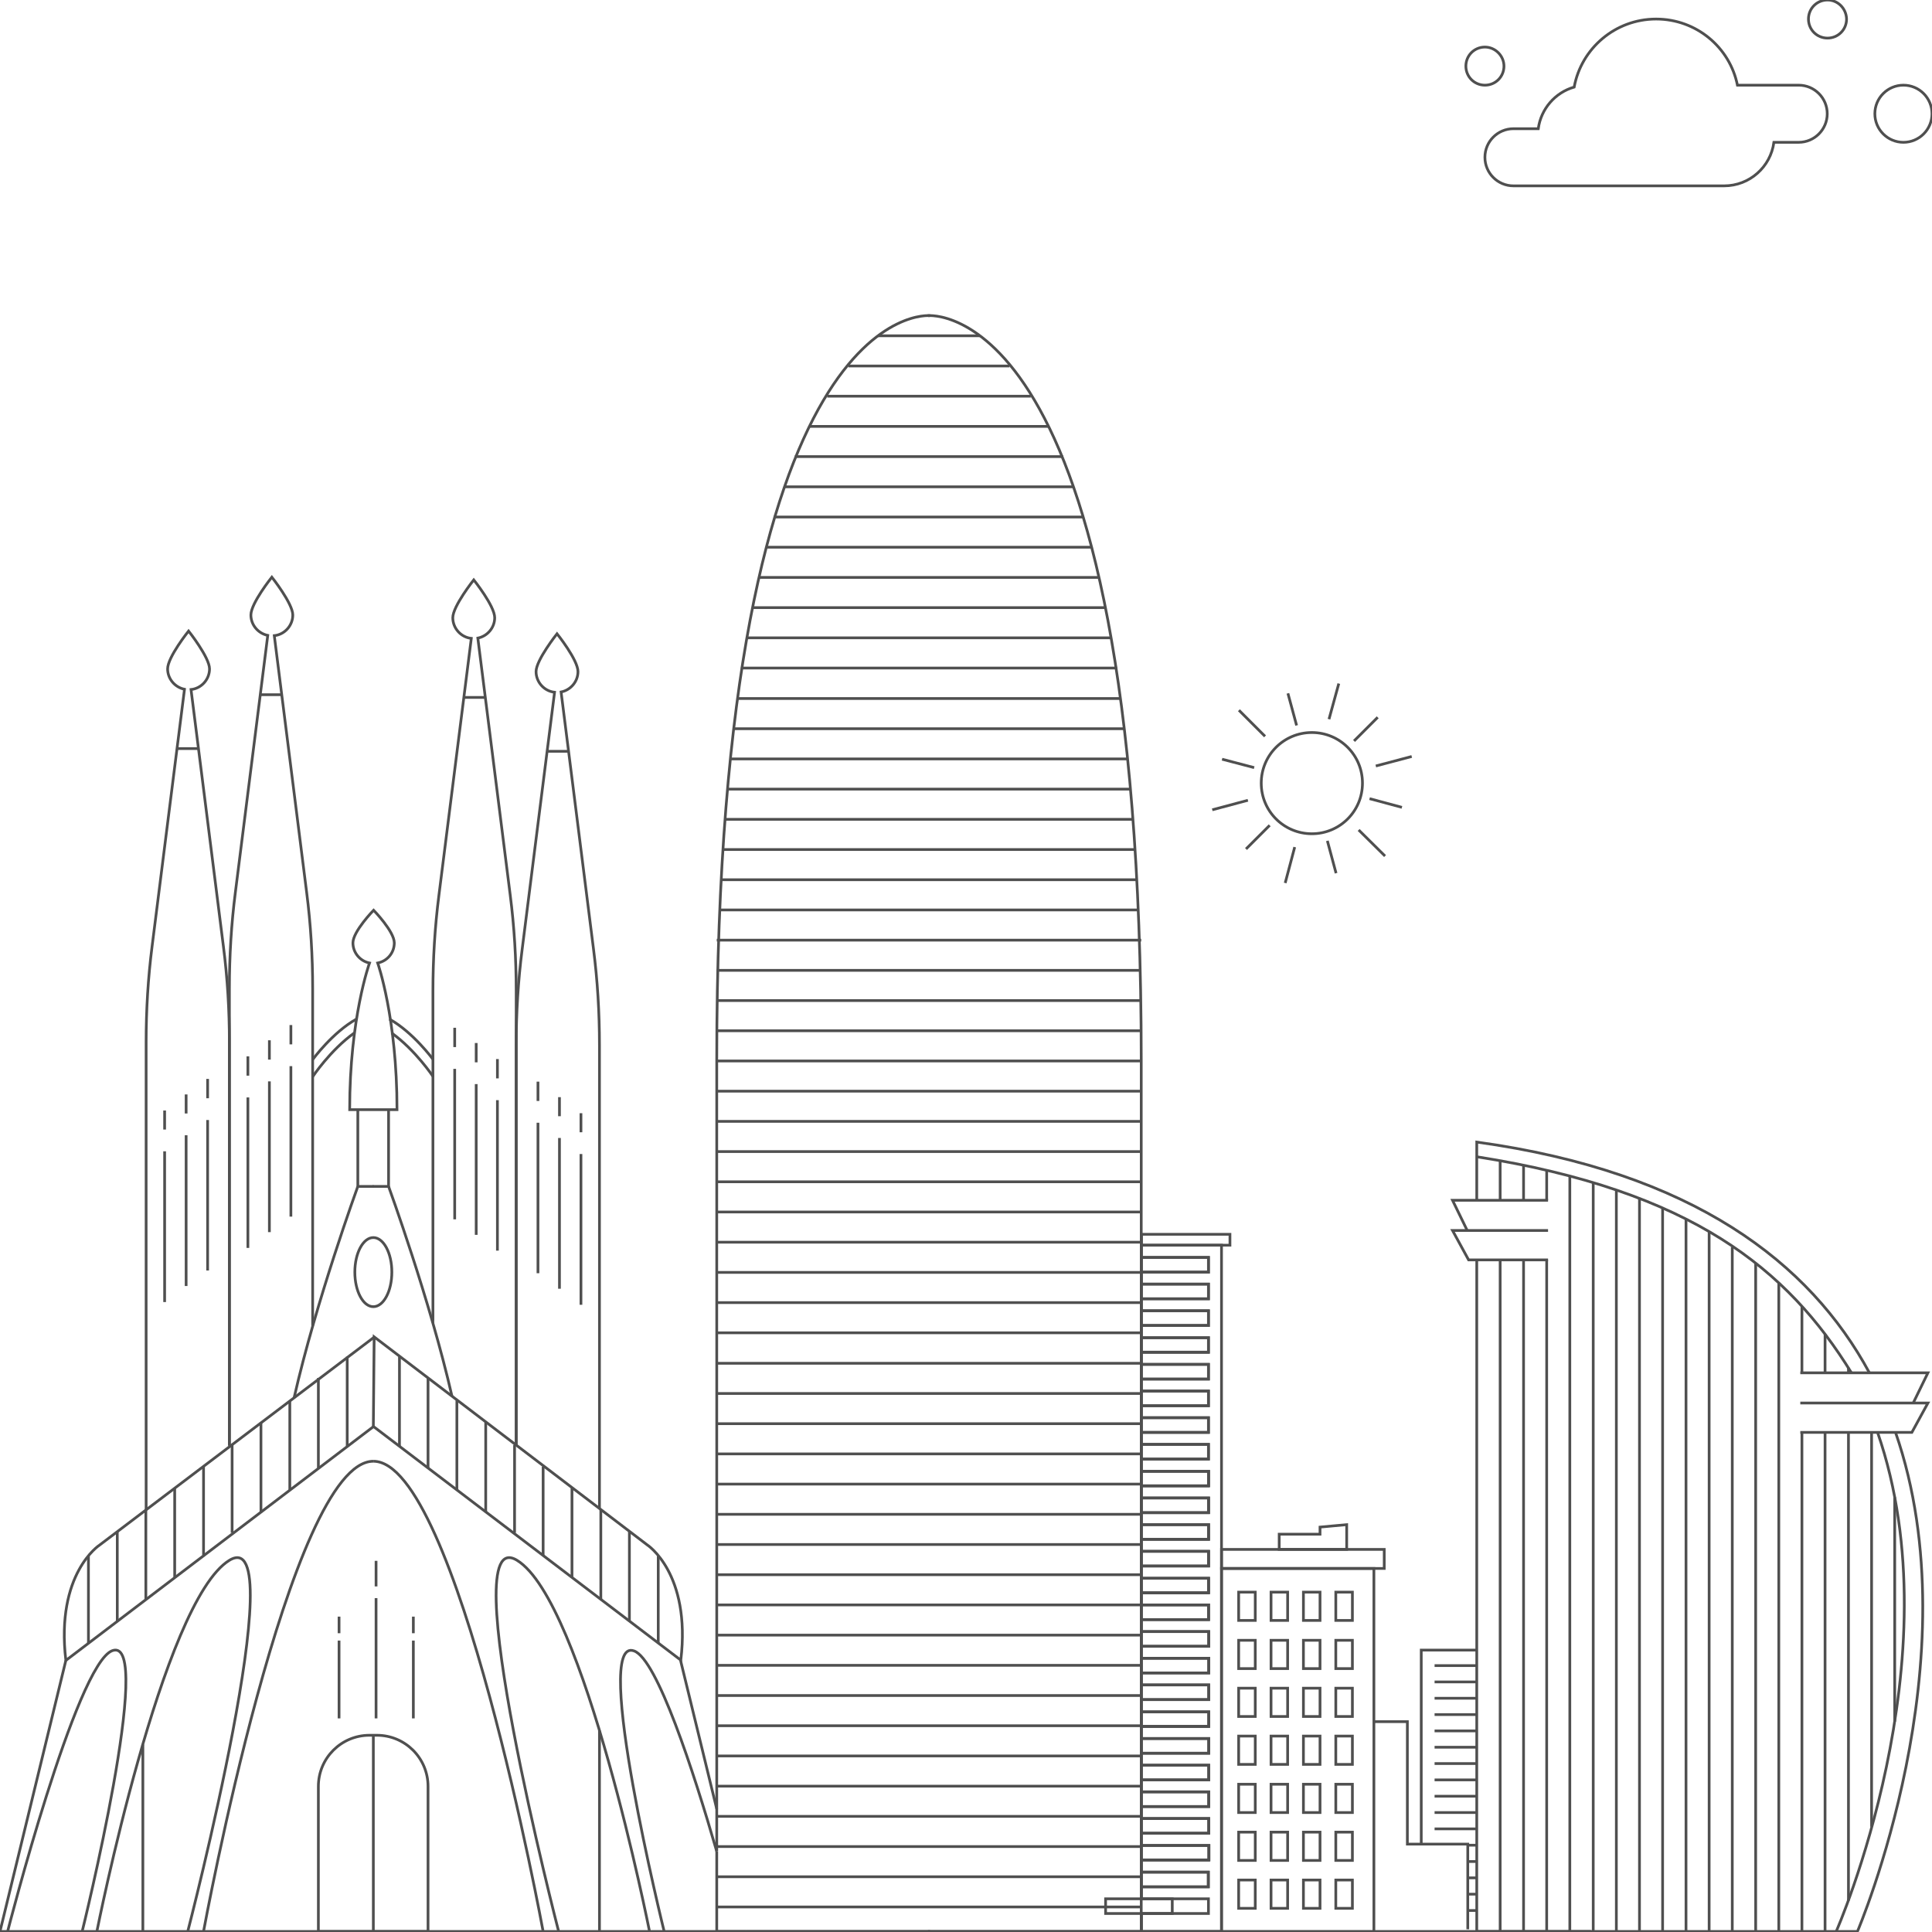 <svg xmlns="http://www.w3.org/2000/svg" xmlns:xlink="http://www.w3.org/1999/xlink" id="Barcelona" x="0" y="0" version="1.1" viewBox="0 0 710 710" xml:space="preserve" style="enable-background:new 0 0 710 710"><style type="text/css">.st0{fill:none;stroke:#4f4f4f;stroke-miterlimit:10}</style><g><g><path d="M84.3,531.3V383.1c0-11.8-0.7-23.6-2.2-35.3l-11.9-94.4c3.8-0.4,6.8-3.7,6.8-7.6c0-4.2-7.7-13.9-7.7-13.9 s-7.7,9.6-7.7,13.9c0,3.7,2.7,6.8,6.2,7.5l-11.9,94.4c-1.5,11.7-2.2,23.5-2.2,35.3v171.7" class="st0"/><path d="M84.3,531.3" class="st0"/><path d="M53.7,554.8" class="st0"/><line x1="65.1" x2="72.9" y1="275.1" y2="275.1" class="st0"/><g><g><line x1="60.5" x2="60.5" y1="408.1" y2="415.1" class="st0"/><line x1="60.5" x2="60.5" y1="423.1" y2="478.5" class="st0"/></g><g><line x1="68.4" x2="68.4" y1="402.2" y2="409.2" class="st0"/><line x1="68.4" x2="68.4" y1="417.2" y2="472.6" class="st0"/></g><g><line x1="76.3" x2="76.3" y1="396.5" y2="403.6" class="st0"/><line x1="76.3" x2="76.3" y1="411.6" y2="466.9" class="st0"/></g></g></g><g><path d="M114.9,487.2V363.3c0-11.8-0.7-23.6-2.2-35.3l-11.9-94.4c3.8-0.4,6.8-3.7,6.8-7.6c0-4.2-7.7-13.9-7.7-13.9 s-7.7,9.6-7.7,13.9c0,3.7,2.7,6.8,6.2,7.5l-11.9,94.4c-1.5,11.7-2.2,23.5-2.2,35.3v168" class="st0"/><line x1="95.7" x2="103.5" y1="255.3" y2="255.3" class="st0"/><g><g><line x1="91.1" x2="91.1" y1="388.2" y2="395.3" class="st0"/><line x1="91.1" x2="91.1" y1="403.3" y2="458.6" class="st0"/></g><g><line x1="99" x2="99" y1="382.3" y2="389.4" class="st0"/><line x1="99" x2="99" y1="397.4" y2="452.8" class="st0"/></g><g><line x1="106.9" x2="106.9" y1="376.7" y2="383.8" class="st0"/><line x1="106.9" x2="106.9" y1="391.8" y2="447.1" class="st0"/></g></g></g></g><g><g><path d="M189.7,531.1v-147c0-11.8,0.7-23.6,2.2-35.3l11.9-94.4c-3.8-0.4-6.8-3.7-6.8-7.6c0-4.2,7.7-13.9,7.7-13.9 s7.7,9.6,7.7,13.9c0,3.7-2.7,6.8-6.2,7.5l11.9,94.4c1.5,11.7,2.2,23.5,2.2,35.3v170.3" class="st0"/><line x1="208.9" x2="201.1" y1="276.1" y2="276.1" class="st0"/><g><g><line x1="213.5" x2="213.5" y1="409.1" y2="416.1" class="st0"/><line x1="213.5" x2="213.5" y1="424.1" y2="479.5" class="st0"/></g><g><line x1="205.6" x2="205.6" y1="403.2" y2="410.2" class="st0"/><line x1="205.6" x2="205.6" y1="418.2" y2="473.6" class="st0"/></g><g><line x1="197.7" x2="197.7" y1="397.5" y2="404.6" class="st0"/><line x1="197.7" x2="197.7" y1="412.6" y2="467.9" class="st0"/></g></g></g><g><line x1="159.1" x2="159.1" y1="486.1" y2="485.5" class="st0"/><path d="M159.1,485.5V364.3c0-11.8,0.7-23.6,2.2-35.3l11.9-94.4c-3.8-0.4-6.8-3.7-6.8-7.6c0-4.2,7.7-13.9,7.7-13.9 s7.7,9.6,7.7,13.9c0,3.7-2.7,6.8-6.2,7.5l11.9,94.4c1.5,11.7,2.2,23.5,2.2,35.3V531" class="st0"/><line x1="178.3" x2="170.4" y1="256.3" y2="256.3" class="st0"/><g><g><line x1="182.8" x2="182.8" y1="389.2" y2="396.3" class="st0"/><line x1="182.8" x2="182.8" y1="404.3" y2="459.6" class="st0"/></g><g><line x1="175" x2="175" y1="383.3" y2="390.4" class="st0"/><line x1="175" x2="175" y1="398.4" y2="453.8" class="st0"/></g><g><line x1="167.1" x2="167.1" y1="377.7" y2="384.8" class="st0"/><line x1="167.1" x2="167.1" y1="392.8" y2="448.1" class="st0"/></g></g></g></g><g><g><polyline points="131.5 407.8 131.5 436 137.3 436" class="st0"/><path d="M131.5,436c0,0-15.4,42.3-23.4,77.6" class="st0"/></g><g><polyline points="142.8 407.8 142.8 436 137 436" class="st0"/><path d="M142.8,436c0,0,15.3,42,23.3,77.1" class="st0"/></g><path d="M137.3,407.8h-8.8c0-33.9,7.3-53.9,7.3-53.9c-3.5-0.7-6.1-3.8-6.1-7.4c0-4.2,7.6-12,7.6-12s7.6,7.8,7.6,12 c0,3.7-2.6,6.7-6.1,7.4l0,0c0,0,7.1,20,7.1,53.9H137" class="st0"/></g><path d="M114.9,389.4c0,0,7.3-10,16.1-14.9" class="st0"/><path d="M114.9,395.7c0,0,6.5-9.8,15.3-16.1" class="st0"/><path d="M159.2,389.4c0,0-7.3-10-16.1-14.9" class="st0"/><path d="M159.2,395.7c0,0-6.5-9.8-15.3-16.1" class="st0"/><ellipse cx="137.2" cy="467.5" class="st0" rx="6.8" ry="12.7"/><g><path d="M137.5,491.4L36.6,567.8c0,0-16.2,10.4-12.4,42.4l113-85.9" class="st0"/><line x1="127.6" x2="127.6" y1="498.6" y2="531.4" class="st0"/><line x1="117" x2="117" y1="506.4" y2="539.5" class="st0"/><line x1="106.5" x2="106.5" y1="514.7" y2="547.5" class="st0"/><line x1="95.9" x2="95.9" y1="522.7" y2="555.8" class="st0"/><line x1="85.3" x2="85.3" y1="531" y2="563.3" class="st0"/><line x1="74.8" x2="74.8" y1="539" y2="571.4" class="st0"/><line x1="64.2" x2="64.2" y1="546.8" y2="579.6" class="st0"/><line x1="53.6" x2="53.6" y1="554.9" y2="587.7" class="st0"/><line x1="43.1" x2="43.1" y1="562.9" y2="595.7" class="st0"/><line x1="32.5" x2="32.5" y1="571.9" y2="603.8" class="st0"/></g><g><path d="M137.2,524.2l113,85.9c3.8-32-12.4-42.4-12.4-42.4l-100.3-76.4L137.2,524.2z" class="st0"/><line x1="146.8" x2="146.8" y1="498.6" y2="531.4" class="st0"/><line x1="157.3" x2="157.3" y1="506.4" y2="539.5" class="st0"/><line x1="167.9" x2="167.9" y1="514.7" y2="547.5" class="st0"/><line x1="178.5" x2="178.5" y1="522.7" y2="555.8" class="st0"/><line x1="189.1" x2="189.1" y1="531" y2="563.3" class="st0"/><line x1="199.6" x2="199.6" y1="539" y2="571.4" class="st0"/><line x1="210.2" x2="210.2" y1="546.8" y2="579.6" class="st0"/><line x1="220.8" x2="220.8" y1="554.9" y2="587.7" class="st0"/><line x1="231.3" x2="231.3" y1="562.9" y2="595.7" class="st0"/><line x1="241.9" x2="241.9" y1="571.9" y2="603.8" class="st0"/></g><g><polyline points="24.2 610.2 0 709.8 274.3 709.8" class="st0"/><path d="M2.8,709.8c0,0,25.2-98.4,38.5-103.2c15.8-5.7-11.1,103.2-11.1,103.2" class="st0"/><path d="M35.6,709.8c0,0,24-121.3,48.7-136.4C108.1,558.9,69,709.8,69,709.8" class="st0"/><path d="M74.8,709.8c0,0,31.7-172.8,62.4-172.8" class="st0"/></g><g><line x1="274.3" x2="584.7" y1="709.8" y2="709.8" class="st0"/><path d="M263.4,664.8" class="st0"/><line x1="250.1" x2="263.4" y1="610.2" y2="664.8" class="st0"/><path d="M263.4,680.4c-8.5-29.4-21.9-70.7-30.4-73.7c-15.8-5.7,11.1,103.2,11.1,103.2" class="st0"/><path d="M263.4,680.4" class="st0"/><path d="M271.5,709.8" class="st0"/><path d="M238.7,709.8c0,0-24-121.3-48.7-136.4c-23.8-14.5,15.3,136.4,15.3,136.4" class="st0"/><path d="M199.6,709.8c0,0-31.7-172.8-62.4-172.8" class="st0"/></g><path d="M157.3,709.8H117v-53.3c0-10.4,8.4-18.8,18.8-18.8h2.7c10.4,0,18.8,8.4,18.8,18.8V709.8z" class="st0"/><g><line x1="138.2" x2="138.2" y1="573.6" y2="583" class="st0"/><line x1="138.2" x2="138.2" y1="587.3" y2="631.5" class="st0"/></g><g><line x1="124.6" x2="124.6" y1="594.1" y2="600.2" class="st0"/><line x1="124.6" x2="124.6" y1="602.9" y2="631.5" class="st0"/></g><g><line x1="151.9" x2="151.9" y1="594.1" y2="600.2" class="st0"/><line x1="151.9" x2="151.9" y1="602.9" y2="631.5" class="st0"/></g><line x1="52.5" x2="52.5" y1="641.1" y2="709.8" class="st0"/><line x1="220.3" x2="220.3" y1="636" y2="709.8" class="st0"/><g><g><polyline points="263.4 680.4 263.4 709.8 341.8 709.8" class="st0"/><path d="M341.8,116c0,0-78.4-8.2-78.4,273.6v290.7" class="st0"/><path d="M341,116c0,0,78.4-8.2,78.4,273.6v320.2H341" class="st0"/></g><line x1="263.4" x2="419.4" y1="700.8" y2="700.8" class="st0"/><line x1="263.4" x2="419.4" y1="689.7" y2="689.7" class="st0"/><line x1="263.4" x2="419.4" y1="678.6" y2="678.6" class="st0"/><line x1="263.4" x2="419.4" y1="667.5" y2="667.5" class="st0"/><line x1="263.4" x2="419.4" y1="656.4" y2="656.4" class="st0"/><line x1="263.4" x2="419.4" y1="645.3" y2="645.3" class="st0"/><line x1="263.4" x2="419.4" y1="634.2" y2="634.2" class="st0"/><line x1="263.4" x2="419.4" y1="623.1" y2="623.1" class="st0"/><line x1="263.4" x2="419.4" y1="612" y2="612" class="st0"/><line x1="263.4" x2="419.4" y1="600.9" y2="600.9" class="st0"/><line x1="263.4" x2="419.4" y1="589.8" y2="589.8" class="st0"/><line x1="263.4" x2="419.4" y1="578.7" y2="578.7" class="st0"/><line x1="263.4" x2="419.4" y1="567.6" y2="567.6" class="st0"/><line x1="263.4" x2="419.4" y1="556.5" y2="556.5" class="st0"/><line x1="263.4" x2="419.4" y1="545.4" y2="545.4" class="st0"/><line x1="263.4" x2="419.4" y1="534.3" y2="534.3" class="st0"/><line x1="263.4" x2="419.4" y1="523.2" y2="523.2" class="st0"/><line x1="263.4" x2="419.4" y1="512.1" y2="512.1" class="st0"/><line x1="263.4" x2="419.4" y1="501" y2="501" class="st0"/><line x1="263.4" x2="419.4" y1="489.8" y2="489.8" class="st0"/><line x1="263.4" x2="419.4" y1="478.7" y2="478.7" class="st0"/><line x1="263.4" x2="419.4" y1="467.6" y2="467.6" class="st0"/><line x1="263.4" x2="419.4" y1="456.5" y2="456.5" class="st0"/><line x1="263.4" x2="419.4" y1="445.4" y2="445.4" class="st0"/><line x1="263.4" x2="419.4" y1="434.3" y2="434.3" class="st0"/><line x1="263.4" x2="419.4" y1="423.2" y2="423.2" class="st0"/><line x1="263.4" x2="419.4" y1="412.1" y2="412.1" class="st0"/><line x1="263.4" x2="419.4" y1="401" y2="401" class="st0"/><line x1="263.4" x2="419.4" y1="389.9" y2="389.9" class="st0"/><line x1="263.4" x2="419.4" y1="378.8" y2="378.8" class="st0"/><line x1="263.4" x2="419.4" y1="367.7" y2="367.7" class="st0"/><line x1="263.4" x2="419.4" y1="356.6" y2="356.6" class="st0"/><line x1="263.4" x2="419.4" y1="345.5" y2="345.5" class="st0"/><line x1="264.5" x2="418.3" y1="334.4" y2="334.4" class="st0"/><line x1="265" x2="417.8" y1="323.3" y2="323.3" class="st0"/><line x1="265.7" x2="417.1" y1="312.2" y2="312.2" class="st0"/><line x1="266.4" x2="416.4" y1="301.1" y2="301.1" class="st0"/><line x1="267.5" x2="415.3" y1="290" y2="290" class="st0"/><line x1="268.3" x2="414.5" y1="278.9" y2="278.9" class="st0"/><line x1="269.6" x2="413.2" y1="267.8" y2="267.8" class="st0"/><line x1="271" x2="411.8" y1="256.7" y2="256.7" class="st0"/><line x1="272.3" x2="410.5" y1="245.5" y2="245.5" class="st0"/><line x1="274.5" x2="408.3" y1="234.4" y2="234.4" class="st0"/><line x1="276.5" x2="406.2" y1="223.3" y2="223.3" class="st0"/><line x1="278.9" x2="403.9" y1="212.2" y2="212.2" class="st0"/><line x1="281.6" x2="401.2" y1="201.1" y2="201.1" class="st0"/><line x1="284.4" x2="398.4" y1="190" y2="190" class="st0"/><line x1="288.3" x2="394.5" y1="178.9" y2="178.9" class="st0"/><line x1="292.1" x2="390.7" y1="167.8" y2="167.8" class="st0"/><line x1="297.4" x2="385.3" y1="156.7" y2="156.7" class="st0"/><line x1="304" x2="378.8" y1="145.6" y2="145.6" class="st0"/><line x1="311.8" x2="371" y1="134.5" y2="134.5" class="st0"/><line x1="322.7" x2="360.1" y1="123.4" y2="123.4" class="st0"/></g><g><g><path d="M542.7,463v246.8h139.9c0,0,42.9-100.1,14-183.4" class="st0"/><path d="M687,504.5c-21.8-40.4-64.8-73.8-144.3-84.8v21.4" class="st0"/><polyline points="661.6 504.5 708.5 504.5 703.1 515.6" class="st0"/><polyline points="661.6 515.6 708.5 515.6 702.6 526.4 661.6 526.4" class="st0"/><polyline points="568.9 441.1 533.8 441.1 539.2 452.2" class="st0"/><polyline points="568.9 452.2 533.8 452.2 539.7 463 568.9 463" class="st0"/><path d="M674.8,709.8c0,0,44.1-100.1,15.2-183.4" class="st0"/><path d="M680.4,504.5c-23.5-38.1-58.6-66.9-137.7-79.4" class="st0"/></g><g><line x1="551.3" x2="551.3" y1="463" y2="709.8" class="st0"/><path d="M551.3,463" class="st0"/><path d="M551.3,441.1" class="st0"/><line x1="551.3" x2="551.3" y1="426.6" y2="441.1" class="st0"/><path d="M551.3,426.6" class="st0"/><line x1="559.9" x2="559.9" y1="463" y2="709.8" class="st0"/><path d="M559.9,463" class="st0"/><path d="M559.9,441.1" class="st0"/><line x1="559.9" x2="559.9" y1="428.2" y2="441.1" class="st0"/><path d="M559.9,428.2" class="st0"/><line x1="568.4" x2="568.4" y1="463" y2="709.8" class="st0"/><path d="M568.4,463" class="st0"/><path d="M568.4,441.1" class="st0"/><line x1="568.4" x2="568.4" y1="430.1" y2="441.1" class="st0"/><path d="M568.4,430.1" class="st0"/><line x1="576.9" x2="576.9" y1="432.2" y2="709.8" class="st0"/><path d="M576.9,432.2" class="st0"/><line x1="585.5" x2="585.5" y1="434.6" y2="709.8" class="st0"/><path d="M585.5,434.6" class="st0"/><line x1="594" x2="594" y1="437.3" y2="709.8" class="st0"/><path d="M594,437.3" class="st0"/><line x1="602.5" x2="602.5" y1="440.4" y2="709.8" class="st0"/><path d="M602.5,440.4" class="st0"/><line x1="611" x2="611" y1="443.9" y2="709.8" class="st0"/><path d="M611,443.9" class="st0"/><line x1="619.6" x2="619.6" y1="448" y2="709.8" class="st0"/><path d="M619.6,448" class="st0"/><line x1="628.1" x2="628.1" y1="452.6" y2="709.8" class="st0"/><path d="M628.1,452.6" class="st0"/><line x1="636.6" x2="636.6" y1="458.3" y2="709.8" class="st0"/><path d="M636.6,458.3" class="st0"/><line x1="645.2" x2="645.2" y1="464.1" y2="709.8" class="st0"/><path d="M645.2,464.1" class="st0"/><line x1="653.7" x2="653.7" y1="471.4" y2="709.8" class="st0"/><path d="M653.7,471.4" class="st0"/><line x1="662.2" x2="662.2" y1="526.4" y2="709.8" class="st0"/><path d="M662.2,526.4" class="st0"/><path d="M662.2,504.5" class="st0"/><line x1="662.2" x2="662.2" y1="480" y2="504.5" class="st0"/><path d="M662.2,480" class="st0"/><line x1="670.7" x2="670.7" y1="526.4" y2="709.8" class="st0"/><path d="M670.7,526.4" class="st0"/><path d="M670.7,504.5" class="st0"/><line x1="670.7" x2="670.7" y1="490.3" y2="504.5" class="st0"/><path d="M670.7,490.3" class="st0"/><path d="M679.3,698.5" class="st0"/><line x1="679.3" x2="679.3" y1="526.4" y2="698.5" class="st0"/><path d="M679.3,526.4" class="st0"/><path d="M679.3,504.5" class="st0"/><line x1="679.3" x2="679.3" y1="502.6" y2="504.5" class="st0"/><path d="M679.3,502.6" class="st0"/><path d="M687.8,671.3" class="st0"/><line x1="687.8" x2="687.8" y1="526.4" y2="671.3" class="st0"/><path d="M687.8,526.4" class="st0"/><path d="M696.3,632.7" class="st0"/><line x1="696.3" x2="696.3" y1="550.2" y2="632.7" class="st0"/><path d="M696.3,550.2" class="st0"/></g></g><g><g><rect width="56" height="133.5" x="448.9" y="576.4" class="st0"/></g><g><g><rect width="6.1" height="10.4" x="455.2" y="585.1" class="st0"/><rect width="6.1" height="10.4" x="467.1" y="585.1" class="st0"/><rect width="6.1" height="10.4" x="479" y="585.1" class="st0"/><rect width="6.1" height="10.4" x="490.9" y="585.1" class="st0"/></g><g><rect width="6.1" height="10.4" x="455.2" y="602.8" class="st0"/><rect width="6.1" height="10.4" x="467.1" y="602.8" class="st0"/><rect width="6.1" height="10.4" x="479" y="602.8" class="st0"/><rect width="6.1" height="10.4" x="490.9" y="602.8" class="st0"/></g><g><rect width="6.1" height="10.4" x="455.2" y="620.4" class="st0"/><rect width="6.1" height="10.4" x="467.1" y="620.4" class="st0"/><rect width="6.1" height="10.4" x="479" y="620.4" class="st0"/><rect width="6.1" height="10.4" x="490.9" y="620.4" class="st0"/></g><g><rect width="6.1" height="10.4" x="455.2" y="638" class="st0"/><rect width="6.1" height="10.4" x="467.1" y="638" class="st0"/><rect width="6.1" height="10.4" x="479" y="638" class="st0"/><rect width="6.1" height="10.4" x="490.9" y="638" class="st0"/></g><g><rect width="6.1" height="10.4" x="455.2" y="655.7" class="st0"/><rect width="6.1" height="10.4" x="467.1" y="655.7" class="st0"/><rect width="6.1" height="10.4" x="479" y="655.7" class="st0"/><rect width="6.1" height="10.4" x="490.9" y="655.7" class="st0"/></g><g><rect width="6.1" height="10.4" x="455.2" y="673.3" class="st0"/><rect width="6.1" height="10.4" x="467.1" y="673.3" class="st0"/><rect width="6.1" height="10.4" x="479" y="673.3" class="st0"/><rect width="6.1" height="10.4" x="490.9" y="673.3" class="st0"/></g><g><rect width="6.1" height="10.4" x="455.2" y="690.9" class="st0"/><rect width="6.1" height="10.4" x="467.1" y="690.9" class="st0"/><rect width="6.1" height="10.4" x="479" y="690.9" class="st0"/><rect width="6.1" height="10.4" x="490.9" y="690.9" class="st0"/></g><rect width="59.8" height="7" x="448.9" y="569.4" class="st0"/><polygon points="494.9 560.3 494.9 569.4 470.1 569.4 470.1 563.8 485.1 563.8 485.1 561.2" class="st0"/></g></g><polyline points="505.1 632.7 517.2 632.7 517.2 677.7 539.4 677.7 539.4 709" class="st0"/><polyline points="522.3 677.7 522.3 606.4 542.7 606.4" class="st0"/><line x1="542.7" x2="527.2" y1="612.1" y2="612.1" class="st0"/><line x1="542.7" x2="527.2" y1="618.1" y2="618.1" class="st0"/><line x1="542.7" x2="527.2" y1="624.1" y2="624.1" class="st0"/><line x1="542.7" x2="527.2" y1="630.1" y2="630.1" class="st0"/><line x1="542.7" x2="527.2" y1="636.1" y2="636.1" class="st0"/><line x1="542.7" x2="527.2" y1="642.1" y2="642.1" class="st0"/><line x1="542.7" x2="527.2" y1="648.1" y2="648.1" class="st0"/><line x1="542.7" x2="527.2" y1="654.1" y2="654.1" class="st0"/><line x1="542.7" x2="527.2" y1="660.1" y2="660.1" class="st0"/><line x1="542.7" x2="527.2" y1="666.1" y2="666.1" class="st0"/><line x1="542.7" x2="527.2" y1="672.1" y2="672.1" class="st0"/><line x1="542.7" x2="539.4" y1="678.1" y2="678.1" class="st0"/><line x1="542.7" x2="539.4" y1="684.1" y2="684.1" class="st0"/><line x1="542.7" x2="539.4" y1="690.1" y2="690.1" class="st0"/><line x1="542.7" x2="539.4" y1="696.1" y2="696.1" class="st0"/><line x1="542.7" x2="539.4" y1="702.1" y2="702.1" class="st0"/><line x1="137.2" x2="137.2" y1="637.7" y2="709.8" class="st0"/><polygon points="419.5 462.1 444.1 462.1 444.1 467.5 419.5 467.5 419.5 471.9 444.1 471.9 444.1 477.3 419.5 477.3 419.5 481.7 444.1 481.7 444.1 487.1 419.5 487.1 419.5 491.6 444.1 491.6 444.1 496.9 419.5 496.9 419.5 501.4 444.1 501.4 444.1 506.8 419.5 506.8 419.5 511.2 444.1 511.2 444.1 516.6 419.5 516.6 419.5 521 444.1 521 444.1 526.4 419.5 526.4 419.5 530.8 444.1 530.8 444.1 536.2 419.5 536.2 419.5 540.7 444.2 540.7 444.2 546 419.5 546 419.5 550.5 444.2 550.5 444.2 555.9 419.5 555.9 419.5 560.3 444.2 560.3 444.2 565.7 419.5 565.7 419.5 570.1 444.2 570.1 444.2 575.5 419.5 575.5 419.5 580 444.2 580 444.2 585.3 419.5 585.3 419.5 589.8 444.2 589.8 444.2 595.2 419.5 595.2 419.5 599.6 444.2 599.6 444.2 605 419.5 605 419.5 609.4 444.2 609.4 444.2 614.8 419.5 614.8 419.5 619.2 444.2 619.2 444.2 624.6 419.5 624.6 419.5 629.1 444.2 629.1 444.2 634.4 419.5 634.4 419.5 638.9 444.2 638.9 444.2 644.3 419.5 644.3 419.5 648.7 444.2 648.7 444.2 654.1 419.5 654.1 419.5 658.5 444.2 658.5 444.2 663.9 419.5 663.9 419.5 668.3 444.2 668.3 444.2 673.7 419.5 673.7 419.5 678.2 444.3 678.2 444.3 683.5 419.5 683.5 419.5 688 444.1 688 444.1 693.4 419.5 693.4 419.5 697.8 444.1 697.8 444.1 703.2 419.5 703.2 419.5 709.8 448.9 709.8 448.9 457.6 419.5 457.6" class="st0"/><rect width="24.5" height="5.4" x="406.3" y="697.8" class="st0"/><rect width="24.6" height="5.4" x="419.5" y="462.1" class="st0"/><rect width="24.6" height="5.4" x="419.5" y="471.9" class="st0"/><rect width="24.6" height="5.4" x="419.5" y="481.7" class="st0"/><rect width="24.6" height="5.4" x="419.5" y="491.6" class="st0"/><rect width="24.6" height="5.4" x="419.5" y="501.4" class="st0"/><rect width="24.6" height="5.4" x="419.5" y="511.2" class="st0"/><rect width="24.6" height="5.4" x="419.5" y="521" class="st0"/><rect width="24.6" height="5.4" x="419.5" y="530.8" class="st0"/><rect width="24.6" height="5.4" x="419.5" y="540.7" class="st0"/><rect width="24.6" height="5.4" x="419.5" y="550.5" class="st0"/><rect width="24.6" height="5.4" x="419.5" y="560.3" class="st0"/><rect width="24.6" height="5.4" x="419.5" y="570.1" class="st0"/><rect width="24.6" height="5.4" x="419.5" y="580" class="st0"/><rect width="24.6" height="5.4" x="419.5" y="589.8" class="st0"/><rect width="24.7" height="5.4" x="419.5" y="599.6" class="st0"/><rect width="24.7" height="5.4" x="419.5" y="609.4" class="st0"/><rect width="24.7" height="5.4" x="419.5" y="619.2" class="st0"/><rect width="24.7" height="5.4" x="419.5" y="629.1" class="st0"/><rect width="24.7" height="5.4" x="419.5" y="638.9" class="st0"/><rect width="24.7" height="5.4" x="419.5" y="648.7" class="st0"/><rect width="24.7" height="5.4" x="419.5" y="658.5" class="st0"/><rect width="24.7" height="5.4" x="419.5" y="668.3" class="st0"/><rect width="24.7" height="5.4" x="419.5" y="678.2" class="st0"/><rect width="24.5" height="5.4" x="419.5" y="688" class="st0"/><polygon points="419.5 453.6 419.5 457.6 448.9 457.6 452 457.6 452 453.6" class="st0"/><g><g><path d="M699.5,31.3c-5.8,0-10.5,4.7-10.5,10.5s4.7,10.5,10.5,10.5S710,47.6,710,41.8S705.3,31.3,699.5,31.3 L699.5,31.3z" class="st0"/></g><g><path d="M608.6,7c-15,0-27.5,10.8-30.1,25c-7,2-12.2,8-13.2,15.3h-9.1c-5.8,0-10.5,4.7-10.5,10.5s4.7,10.5,10.5,10.5 h27.4h0.9h49.1c9.4,0,17.1-7,18.3-16h9.1c5.8,0,10.5-4.7,10.5-10.5s-4.7-10.5-10.5-10.5h-22.5C635.7,17.4,623.4,7,608.6,7L608.6,7 z" class="st0"/></g><g><path d="M545.7,17.3c-3.9,0-7,3.1-7,7s3.1,7,7,7s7-3.1,7-7C552.7,20.5,549.5,17.3,545.7,17.3L545.7,17.3z" class="st0"/></g><g><path d="M671.6,0c-3.9,0-7,3.1-7,7s3.1,7,7,7s7-3.1,7-7C678.5,3.1,675.4,0,671.6,0L671.6,0z" class="st0"/></g></g><g><g><path d="M482.1,269.2c-10.3,0-18.6,8.3-18.6,18.6s8.3,18.6,18.6,18.6c10.3,0,18.6-8.3,18.6-18.6 S492.4,269.2,482.1,269.2L482.1,269.2z" class="st0"/></g></g><g><line x1="476.5" x2="473.3" y1="266.6" y2="254.8" class="st0"/></g><g><line x1="464.9" x2="455.3" y1="270.6" y2="261" class="st0"/></g><g><line x1="460.9" x2="449.1" y1="282.1" y2="279" class="st0"/></g><g><line x1="458.6" x2="445.5" y1="294.1" y2="297.6" class="st0"/></g><g><line x1="466.6" x2="457.9" y1="303.3" y2="312" class="st0"/></g><g><line x1="475.8" x2="472.3" y1="311.3" y2="324.5" class="st0"/></g><g><line x1="487.8" x2="491" y1="309" y2="320.9" class="st0"/></g><g><line x1="499.3" x2="509" y1="305" y2="314.6" class="st0"/></g><g><line x1="503.3" x2="515.2" y1="293.5" y2="296.7" class="st0"/></g><g><line x1="505.6" x2="518.8" y1="281.5" y2="278" class="st0"/></g><g><line x1="497.6" x2="506.3" y1="272.3" y2="263.6" class="st0"/></g><g><line x1="488.4" x2="492" y1="264.3" y2="251.2" class="st0"/></g></svg>